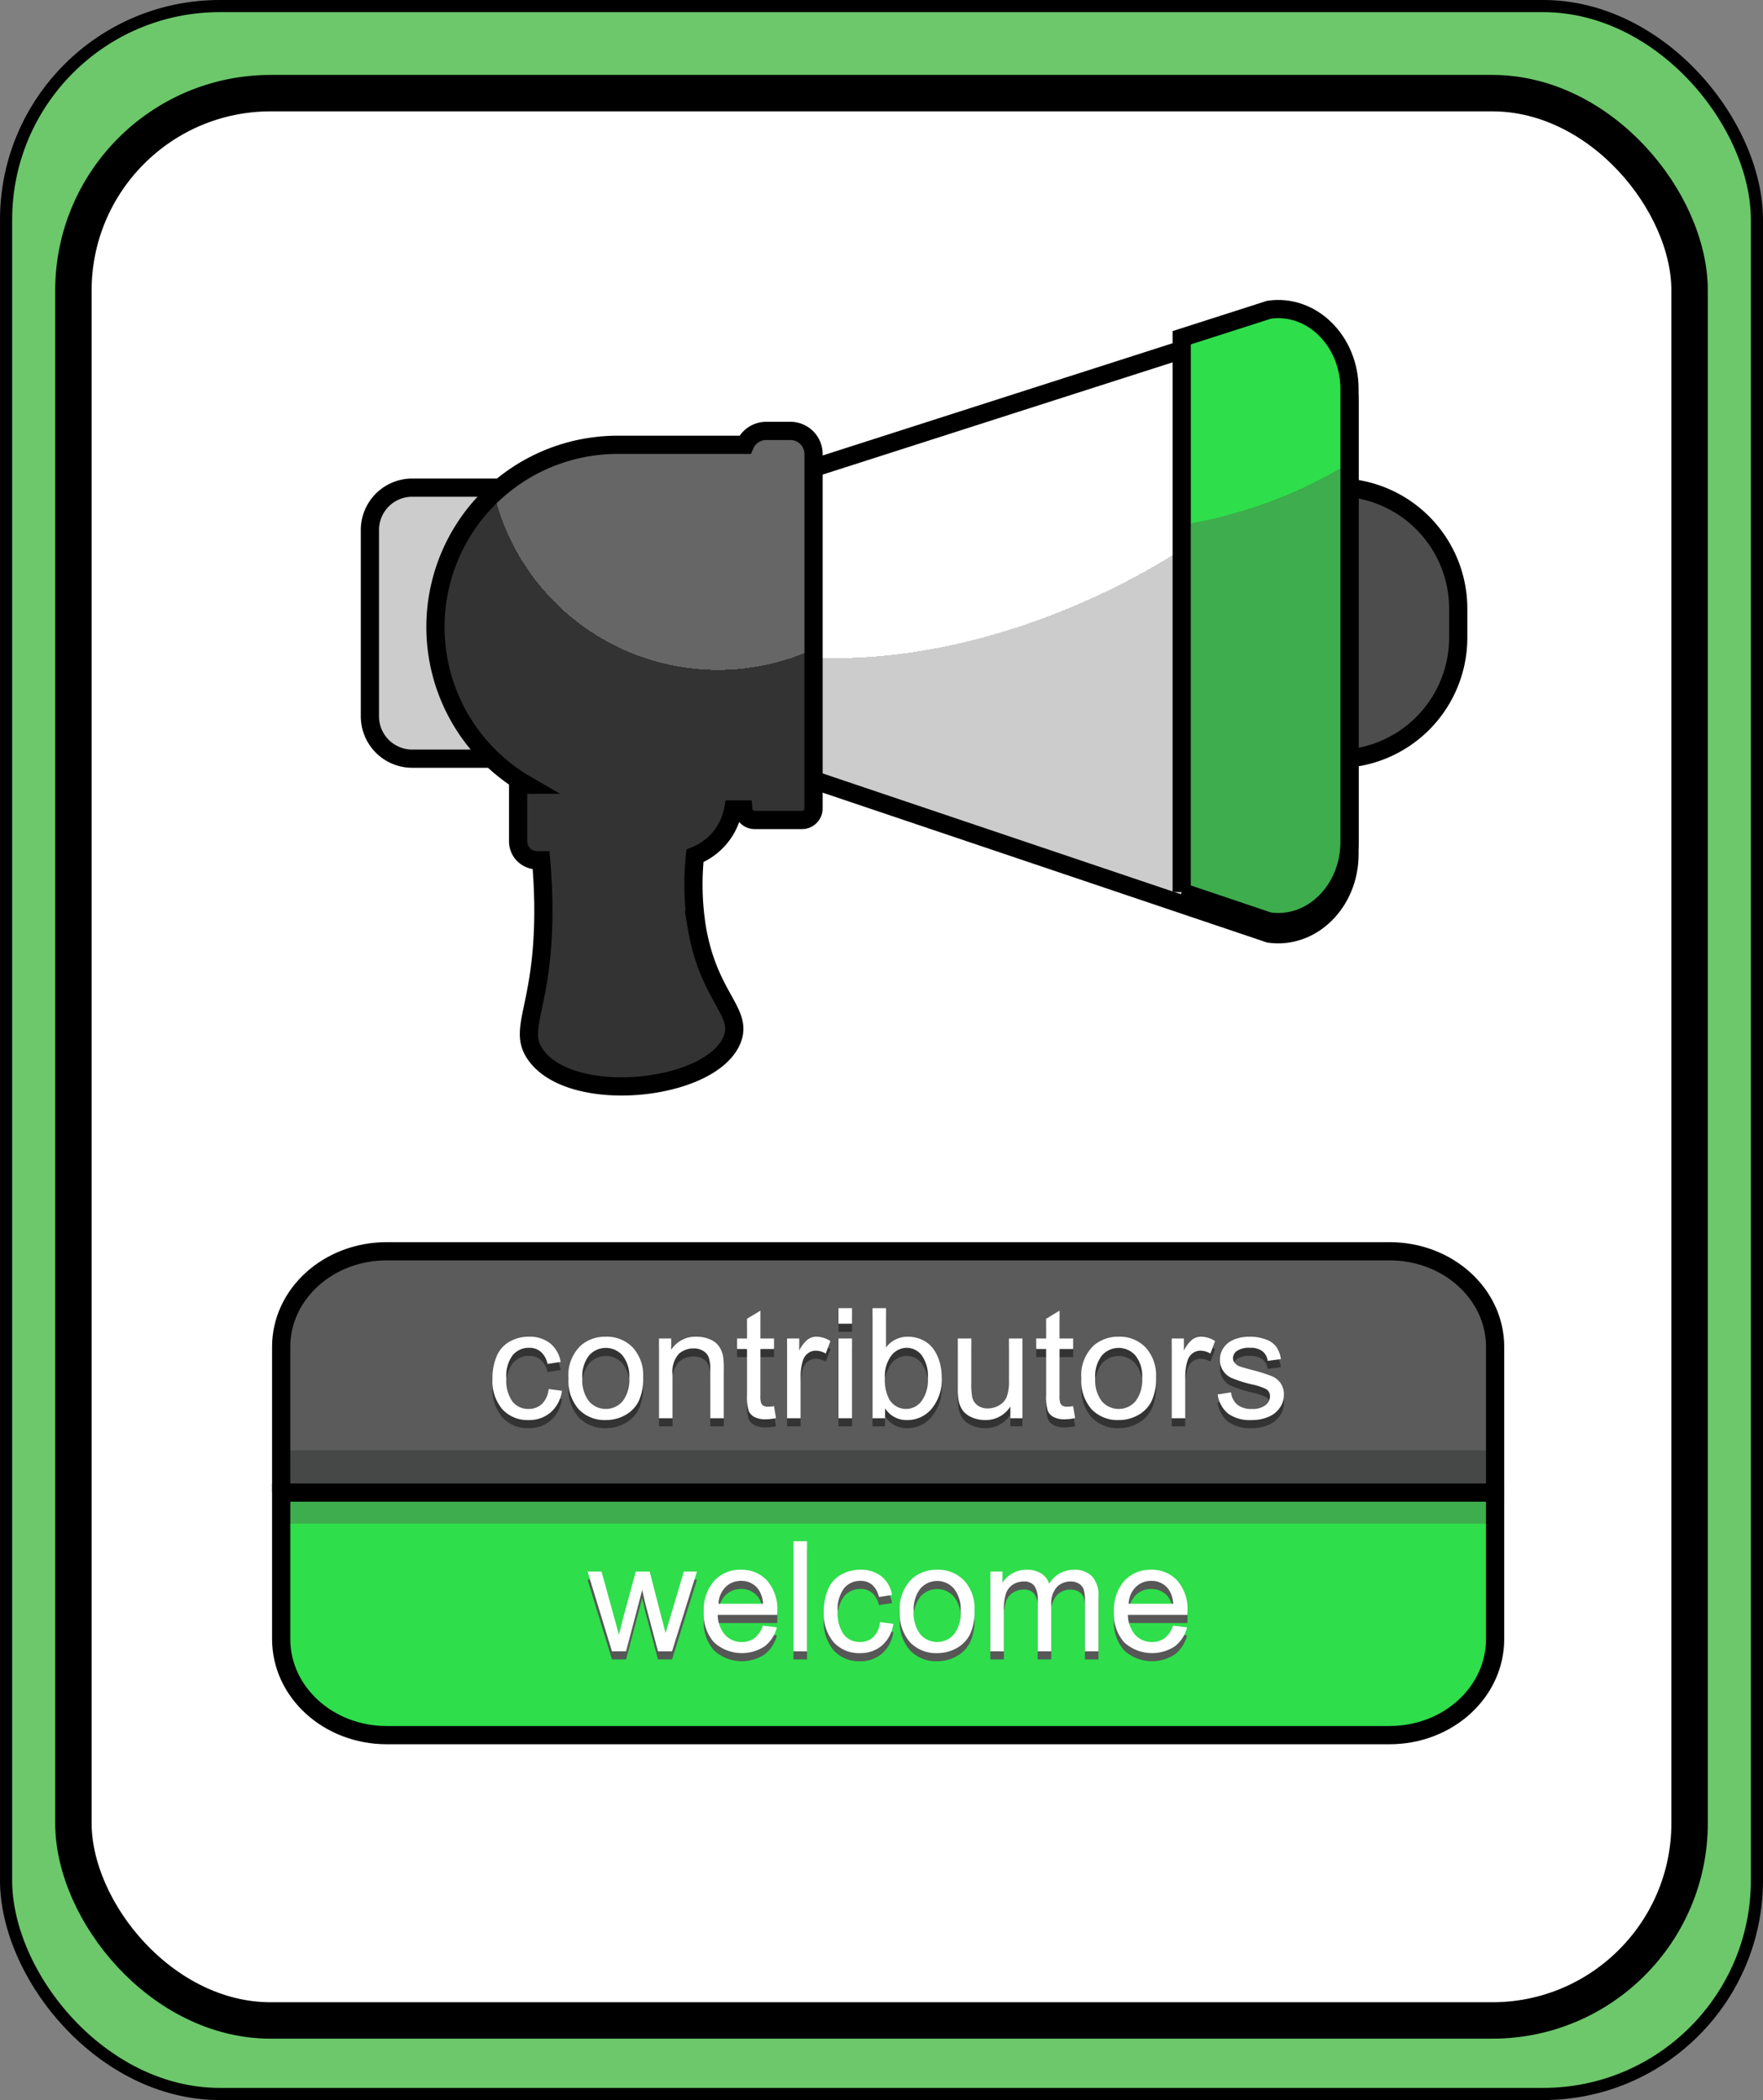 <svg xmlns="http://www.w3.org/2000/svg" xmlns:xlink="http://www.w3.org/1999/xlink" viewBox="0 0 145.231 172.945"><rect x="0" y="0" width="145.231" height="172.945" fill="#808080" stroke="none"/><defs><style>.cls-1{fill:#6cc86a}.cls-1,.cls-2,.cls-3,.cls-4,.cls-5,.cls-6,.cls-7,.cls-8,.cls-9{stroke:#000;stroke-miterlimit:10}.cls-11,.cls-2{fill:#fff}.cls-2{stroke-width:3px}.cls-3,.cls-4,.cls-5,.cls-6,.cls-7,.cls-8,.cls-9{stroke-width:1.5px}.cls-3{fill:url(#linear-gradient)}.cls-4{fill:url(#linear-gradient-2)}.cls-5{fill:#4d4d4d}.cls-6{fill:#ccc}.cls-7{fill:url(#radial-gradient)}.cls-8{fill:url(#radial-gradient-2)}.cls-9{fill:url(#radial-gradient-3)}.cls-10{fill:#333}.cls-12{fill:#575757}</style><linearGradient id="linear-gradient" x1="73.163" x2="73.163" y1="129.368" y2="109.497" gradientUnits="userSpaceOnUse"><stop offset=".5" stop-color="#464747"/><stop offset=".5" stop-color="#5b5b5b"/></linearGradient><linearGradient id="linear-gradient-2" x1="73.163" x2="73.163" y1="132.615" y2="118.311" gradientUnits="userSpaceOnUse"><stop offset=".5" stop-color="#2ede4b"/><stop offset=".5" stop-color="#3ead4d"/></linearGradient><radialGradient id="radial-gradient" cx="82.611" cy="31.24" r="39.525" gradientTransform="matrix(-0.363, -1.002, 1.647, -0.732, 60.831, 135.318)" gradientUnits="userSpaceOnUse"><stop offset=".5" stop-color="#fff"/><stop offset=".5" stop-color="#ccc"/></radialGradient><radialGradient id="radial-gradient-2" cx="97.529" cy="27.722" r="48.862" gradientTransform="matrix(0.962, -0.274, 0.17, 0.597, -0.988, 37.846)" xlink:href="#linear-gradient-2"/><radialGradient id="radial-gradient-3" cx="59.145" cy="36.191" r="37.954" gradientUnits="userSpaceOnUse"><stop offset=".5" stop-color="#666"/><stop offset=".5" stop-color="#333"/></radialGradient></defs><title>-1Asset 20</title><g id="Layer_2" data-name="Layer 2"><g id="Layer_1-2" data-name="Layer 1"><rect width="144.231" height="171.945" x=".5" y=".5" class="cls-1" rx="17.605"/><rect width="133.137" height="158.72" x="6.047" y="7.671" class="cls-2" rx="16.251"/><path d="M23.163,122.917h100V110.913c0-4.345-3.889-7.867-8.687-7.867H31.85c-4.798,0-8.687,3.522-8.687,7.867v12.004" class="cls-3"/><path d="M123.163,122.917V134.984c0,4.368-3.889,7.909-8.687,7.909H31.85c-4.798,0-8.687-3.541-8.687-7.909V122.917Z" class="cls-4"/><path d="M102.257,40.132h7.871a9.997,9.997,0,0,1,9.997,9.997v2.379a9.997,9.997,0,0,1-9.997,9.997h-7.871a0,0,0,0,1,0,0V40.132A0,0,0,0,1,102.257,40.132Z" class="cls-5"/><path d="M33.961,40.158H46.059a0,0,0,0,1,0,0V62.48a0,0,0,0,1,0,0H33.961a3.49,3.49,0,0,1-3.49-3.49V43.648A3.49,3.49,0,0,1,33.961,40.158Z" class="cls-6"/><path d="M104.551,76.887,64.586,63.413v-24.097l39.965-12.813c3.514-.495,6.618,2.577,6.618,6.549V70.338C111.169,74.31,108.065,77.382,104.551,76.887Z" class="cls-7"/><path d="M97.345,73.458l7.206,2.429c3.514.495,6.618-2.577,6.618-6.549V32.053c0-3.972-3.104-7.044-6.618-6.549l-7.206,2.31V73.458" class="cls-8"/><path d="M65.111,35.487H63.117a1.905,1.905,0,0,0-1.746,1.145H50.887a15.007,15.007,0,0,0-7.534,27.991H42.681v4.665a1.556,1.556,0,0,0,1.556,1.556H44.576c.102,1.257.196,2.72.185,4.45-.052,7.802-2.176,9.44-.621,11.598,2.998,4.162,14.419,2.951,16.155-1.243.964-2.33-1.929-3.481-2.9-9.32a22.622,22.622,0,0,1-.145-5.85,5.097,5.097,0,0,0,3.145-3.817h.835a.946.946,0,0,0,.937.868h3.895a.955.955,0,0,0,.955-.955V37.393A1.905,1.905,0,0,0,65.111,35.487Z" class="cls-9"/><path d="M45.195,115.059l1.095.142a2.844,2.844,0,0,1-.919,1.772,2.679,2.679,0,0,1-1.816.64,2.819,2.819,0,0,1-2.167-.882,3.572,3.572,0,0,1-.82-2.526,4.562,4.562,0,0,1,.353-1.862,2.452,2.452,0,0,1,1.073-1.197,3.178,3.178,0,0,1,1.568-.399,2.724,2.724,0,0,1,1.75.541,2.481,2.481,0,0,1,.872,1.537l-1.082.167a1.801,1.801,0,0,0-.548-.996,1.419,1.419,0,0,0-.95-.334,1.728,1.728,0,0,0-1.367.603,2.865,2.865,0,0,0-.525,1.908,2.96,2.96,0,0,0,.507,1.923,1.652,1.652,0,0,0,1.324.6,1.559,1.559,0,0,0,1.094-.402A1.992,1.992,0,0,0,45.195,115.059Z" class="cls-10"/><path d="M45.195,114.392l1.095.142a2.844,2.844,0,0,1-.919,1.772,2.679,2.679,0,0,1-1.816.64,2.819,2.819,0,0,1-2.167-.882,3.572,3.572,0,0,1-.82-2.526,4.562,4.562,0,0,1,.353-1.862,2.452,2.452,0,0,1,1.073-1.197,3.178,3.178,0,0,1,1.568-.399,2.724,2.724,0,0,1,1.75.541,2.481,2.481,0,0,1,.872,1.537l-1.082.167a1.801,1.801,0,0,0-.548-.996,1.419,1.419,0,0,0-.95-.334,1.728,1.728,0,0,0-1.367.603,2.865,2.865,0,0,0-.525,1.908,2.96,2.96,0,0,0,.507,1.924,1.652,1.652,0,0,0,1.324.6,1.559,1.559,0,0,0,1.094-.402A1.992,1.992,0,0,0,45.195,114.392Z" class="cls-11"/><path d="M46.828,114.18a3.385,3.385,0,0,1,1.014-2.703,3.057,3.057,0,0,1,2.066-.73,2.947,2.947,0,0,1,2.214.887,3.378,3.378,0,0,1,.859,2.452,4.342,4.342,0,0,1-.38,1.995A2.69,2.69,0,0,1,51.495,117.211a3.227,3.227,0,0,1-1.587.402,2.953,2.953,0,0,1-2.23-.884A3.532,3.532,0,0,1,46.828,114.18Zm1.145,0a2.797,2.797,0,0,0,.55,1.89,1.833,1.833,0,0,0,2.765-.003,2.866,2.866,0,0,0,.55-1.924,2.716,2.716,0,0,0-.553-1.846,1.835,1.835,0,0,0-2.762-.003A2.784,2.784,0,0,0,47.972,114.18Z" class="cls-10"/><path d="M46.828,113.514a3.385,3.385,0,0,1,1.014-2.703,3.057,3.057,0,0,1,2.066-.73,2.947,2.947,0,0,1,2.214.887,3.378,3.378,0,0,1,.859,2.452,4.342,4.342,0,0,1-.38,1.995,2.69,2.69,0,0,1-1.107,1.129,3.227,3.227,0,0,1-1.587.402,2.953,2.953,0,0,1-2.23-.884A3.532,3.532,0,0,1,46.828,113.514Zm1.145,0a2.797,2.797,0,0,0,.55,1.89,1.833,1.833,0,0,0,2.765-.003,2.866,2.866,0,0,0,.55-1.923,2.716,2.716,0,0,0-.553-1.846,1.835,1.835,0,0,0-2.762-.003A2.784,2.784,0,0,0,47.972,113.514Z" class="cls-11"/><path d="M54.286,117.465v-6.568h1.003v.934a2.36,2.36,0,0,1,2.09-1.082,2.738,2.738,0,0,1,1.092.214,1.714,1.714,0,0,1,.745.56,2.151,2.151,0,0,1,.346.823,6.401,6.401,0,0,1,.062,1.082v4.039H58.511v-3.995a3.02,3.02,0,0,0-.13-1.018,1.075,1.075,0,0,0-.461-.538,1.464,1.464,0,0,0-.776-.201,1.803,1.803,0,0,0-1.228.452,2.227,2.227,0,0,0-.517,1.713v3.587Z" class="cls-10"/><path d="M54.286,116.798V110.23h1.003v.934a2.36,2.36,0,0,1,2.09-1.082,2.738,2.738,0,0,1,1.092.214,1.714,1.714,0,0,1,.745.56,2.151,2.151,0,0,1,.346.823,6.401,6.401,0,0,1,.062,1.082V116.798H58.511v-3.995a3.02,3.02,0,0,0-.13-1.018,1.075,1.075,0,0,0-.461-.538,1.464,1.464,0,0,0-.776-.201,1.803,1.803,0,0,0-1.228.452,2.227,2.227,0,0,0-.517,1.713V116.798Z" class="cls-11"/><path d="M63.762,116.469l.161.983a4.143,4.143,0,0,1-.841.099,1.906,1.906,0,0,1-.94-.192,1.071,1.071,0,0,1-.47-.504,3.99,3.99,0,0,1-.136-1.314v-3.779h-.816v-.866h.816v-1.627l1.107-.668v2.295h1.12v.866H62.642V115.603a1.917,1.917,0,0,0,.059.612.461.461,0,0,0,.191.216.74.74,0,0,0,.381.08A3.597,3.597,0,0,0,63.762,116.469Z" class="cls-10"/><path d="M63.762,115.802l.161.983a4.144,4.144,0,0,1-.841.099,1.906,1.906,0,0,1-.94-.192,1.071,1.071,0,0,1-.47-.504,3.99,3.99,0,0,1-.136-1.314v-3.779h-.816v-.866h.816V108.603l1.107-.668v2.295h1.12v.866H62.642v3.841a1.917,1.917,0,0,0,.059.612.461.461,0,0,0,.191.216.74.74,0,0,0,.381.08A3.597,3.597,0,0,0,63.762,115.802Z" class="cls-11"/><path d="M64.838,117.465v-6.568h1.001v.996a2.725,2.725,0,0,1,.708-.922,1.237,1.237,0,0,1,.715-.223,2.172,2.172,0,0,1,1.144.359l-.383,1.033a1.593,1.593,0,0,0-.816-.241,1.061,1.061,0,0,0-.656.219,1.191,1.191,0,0,0-.415.609,4.337,4.337,0,0,0-.185,1.299v3.439Z" class="cls-10"/><path d="M64.838,116.798V110.23h1.001v.996a2.725,2.725,0,0,1,.708-.922,1.237,1.237,0,0,1,.715-.223,2.172,2.172,0,0,1,1.144.359l-.383,1.033a1.593,1.593,0,0,0-.816-.241,1.061,1.061,0,0,0-.656.219,1.191,1.191,0,0,0-.415.609,4.337,4.337,0,0,0-.185,1.299v3.439Z" class="cls-11"/><path d="M69.075,109.678v-1.28h1.113v1.28Zm0,7.787v-6.568h1.113v6.568Z" class="cls-10"/><path d="M69.075,109.011V107.731h1.113v1.28Zm0,7.787V110.23h1.113V116.798Z" class="cls-11"/><path d="M72.91,117.465h-1.033v-9.067h1.113v3.235a2.203,2.203,0,0,1,1.8-.884,2.761,2.761,0,0,1,1.147.244,2.346,2.346,0,0,1,.891.687,3.318,3.318,0,0,1,.547,1.067,4.394,4.394,0,0,1,.198,1.336,3.752,3.752,0,0,1-.835,2.61,2.611,2.611,0,0,1-2.004.922,2.09,2.09,0,0,1-1.824-.971Zm-.013-3.334a3.41,3.41,0,0,0,.322,1.707,1.592,1.592,0,0,0,2.685.226,2.882,2.882,0,0,0,.531-1.889,2.933,2.933,0,0,0-.51-1.899,1.555,1.555,0,0,0-1.234-.612,1.599,1.599,0,0,0-1.262.634A2.781,2.781,0,0,0,72.897,114.131Z" class="cls-10"/><path d="M72.91,116.798h-1.033V107.731h1.113v3.235a2.203,2.203,0,0,1,1.8-.884,2.761,2.761,0,0,1,1.147.244,2.346,2.346,0,0,1,.891.687,3.318,3.318,0,0,1,.547,1.067,4.394,4.394,0,0,1,.198,1.336,3.752,3.752,0,0,1-.835,2.61,2.611,2.611,0,0,1-2.004.922,2.09,2.09,0,0,1-1.824-.971Zm-.013-3.334a3.41,3.41,0,0,0,.322,1.707,1.592,1.592,0,0,0,2.685.226,2.882,2.882,0,0,0,.531-1.889,2.933,2.933,0,0,0-.51-1.899,1.555,1.555,0,0,0-1.234-.612,1.599,1.599,0,0,0-1.262.634A2.781,2.781,0,0,0,72.897,113.464Z" class="cls-11"/><path d="M83.231,117.465v-.965a2.403,2.403,0,0,1-2.084,1.113,2.656,2.656,0,0,1-1.085-.223,1.783,1.783,0,0,1-.749-.56,2.094,2.094,0,0,1-.343-.826,5.625,5.625,0,0,1-.068-1.039v-4.07h1.113v3.643a6.46,6.46,0,0,0,.068,1.175,1.164,1.164,0,0,0,.445.69,1.381,1.381,0,0,0,.841.25,1.832,1.832,0,0,0,.94-.257,1.426,1.426,0,0,0,.622-.699,3.52,3.52,0,0,0,.182-1.284v-3.519h1.113v6.568Z" class="cls-10"/><path d="M83.231,116.798v-.965a2.403,2.403,0,0,1-2.084,1.113,2.656,2.656,0,0,1-1.085-.223,1.783,1.783,0,0,1-.749-.56,2.094,2.094,0,0,1-.343-.826,5.625,5.625,0,0,1-.068-1.039V110.23h1.113v3.643a6.46,6.46,0,0,0,.068,1.175,1.164,1.164,0,0,0,.445.69,1.381,1.381,0,0,0,.841.25,1.832,1.832,0,0,0,.94-.257,1.426,1.426,0,0,0,.622-.699,3.52,3.52,0,0,0,.182-1.284v-3.519h1.113V116.798Z" class="cls-11"/><path d="M88.403,116.469l.161.983a4.143,4.143,0,0,1-.841.099,1.906,1.906,0,0,1-.94-.192,1.071,1.071,0,0,1-.47-.504,3.99,3.99,0,0,1-.136-1.314v-3.779h-.816v-.866h.816v-1.627l1.107-.668v2.295H88.403v.866H87.283V115.603a1.916,1.916,0,0,0,.059.612.461.461,0,0,0,.191.216.74.74,0,0,0,.381.08A3.597,3.597,0,0,0,88.403,116.469Z" class="cls-10"/><path d="M88.403,115.802l.161.983a4.144,4.144,0,0,1-.841.099,1.906,1.906,0,0,1-.94-.192,1.071,1.071,0,0,1-.47-.504,3.99,3.99,0,0,1-.136-1.314v-3.779h-.816v-.866h.816V108.603l1.107-.668v2.295H88.403v.866H87.283v3.841a1.916,1.916,0,0,0,.059.612.461.461,0,0,0,.191.216.74.74,0,0,0,.381.08A3.597,3.597,0,0,0,88.403,115.802Z" class="cls-11"/><path d="M89.077,114.18a3.385,3.385,0,0,1,1.014-2.703,3.058,3.058,0,0,1,2.066-.73,2.947,2.947,0,0,1,2.214.887,3.378,3.378,0,0,1,.859,2.452,4.342,4.342,0,0,1-.38,1.995A2.69,2.69,0,0,1,93.743,117.211a3.227,3.227,0,0,1-1.587.402,2.953,2.953,0,0,1-2.23-.884A3.532,3.532,0,0,1,89.077,114.18Zm1.145,0a2.797,2.797,0,0,0,.55,1.89,1.833,1.833,0,0,0,2.765-.003,2.866,2.866,0,0,0,.55-1.924,2.716,2.716,0,0,0-.553-1.846,1.835,1.835,0,0,0-2.762-.003A2.784,2.784,0,0,0,90.221,114.18Z" class="cls-10"/><path d="M89.077,113.514a3.385,3.385,0,0,1,1.014-2.703,3.057,3.057,0,0,1,2.066-.73,2.947,2.947,0,0,1,2.214.887,3.378,3.378,0,0,1,.859,2.452,4.342,4.342,0,0,1-.38,1.995,2.69,2.69,0,0,1-1.107,1.129,3.227,3.227,0,0,1-1.587.402,2.953,2.953,0,0,1-2.23-.884A3.532,3.532,0,0,1,89.077,113.514Zm1.145,0a2.797,2.797,0,0,0,.55,1.89,1.833,1.833,0,0,0,2.765-.003,2.866,2.866,0,0,0,.55-1.923,2.716,2.716,0,0,0-.553-1.846,1.835,1.835,0,0,0-2.762-.003A2.784,2.784,0,0,0,90.221,113.514Z" class="cls-11"/><path d="M96.524,117.465v-6.568h1.001v.996a2.725,2.725,0,0,1,.708-.922,1.237,1.237,0,0,1,.715-.223,2.172,2.172,0,0,1,1.144.359l-.383,1.033a1.593,1.593,0,0,0-.816-.241,1.061,1.061,0,0,0-.656.219,1.191,1.191,0,0,0-.415.609,4.337,4.337,0,0,0-.185,1.299v3.439Z" class="cls-10"/><path d="M96.524,116.798V110.23h1.001v.996a2.725,2.725,0,0,1,.708-.922,1.237,1.237,0,0,1,.715-.223,2.172,2.172,0,0,1,1.144.359l-.383,1.033a1.593,1.593,0,0,0-.816-.241,1.061,1.061,0,0,0-.656.219,1.191,1.191,0,0,0-.415.609,4.337,4.337,0,0,0-.185,1.299v3.439Z" class="cls-11"/><path d="M100.308,115.504l1.102-.173a1.535,1.535,0,0,0,.516,1.014,1.799,1.799,0,0,0,1.184.353,1.74,1.74,0,0,0,1.138-.312.933.933,0,0,0,.371-.733.676.676,0,0,0-.328-.594,4.818,4.818,0,0,0-1.138-.377,10.326,10.326,0,0,1-1.697-.535,1.619,1.619,0,0,1-.962-1.506,1.689,1.689,0,0,1,.201-.813,1.801,1.801,0,0,1,.548-.622,2.3,2.3,0,0,1,.708-.325,3.369,3.369,0,0,1,.962-.133,3.799,3.799,0,0,1,1.357.223,1.843,1.843,0,0,1,.863.603,2.355,2.355,0,0,1,.384,1.018l-1.089.148a1.192,1.192,0,0,0-.43-.792,1.573,1.573,0,0,0-1.005-.285,1.822,1.822,0,0,0-1.095.254.739.739,0,0,0-.328.594.612.612,0,0,0,.137.39.974.974,0,0,0,.426.297q.167.062.984.284a13.743,13.743,0,0,1,1.648.516,1.674,1.674,0,0,1,.733.585,1.634,1.634,0,0,1,.266.952,1.87,1.87,0,0,1-.325,1.048,2.104,2.104,0,0,1-.937.761,3.42,3.42,0,0,1-1.385.269,3.085,3.085,0,0,1-1.952-.532A2.474,2.474,0,0,1,100.308,115.504Z" class="cls-10"/><path d="M100.308,114.837l1.102-.173a1.535,1.535,0,0,0,.516,1.014,1.798,1.798,0,0,0,1.184.353,1.74,1.74,0,0,0,1.138-.312.933.933,0,0,0,.371-.733.676.676,0,0,0-.328-.594,4.818,4.818,0,0,0-1.138-.377,10.328,10.328,0,0,1-1.697-.535,1.619,1.619,0,0,1-.962-1.506,1.689,1.689,0,0,1,.201-.813,1.801,1.801,0,0,1,.548-.622,2.3,2.3,0,0,1,.708-.325,3.369,3.369,0,0,1,.962-.133,3.799,3.799,0,0,1,1.357.223,1.843,1.843,0,0,1,.863.603,2.355,2.355,0,0,1,.384,1.018l-1.089.148a1.192,1.192,0,0,0-.43-.792,1.573,1.573,0,0,0-1.005-.285,1.821,1.821,0,0,0-1.095.254.739.739,0,0,0-.328.594.612.612,0,0,0,.137.39.974.974,0,0,0,.426.297q.167.062.984.284a13.743,13.743,0,0,1,1.648.516,1.674,1.674,0,0,1,.733.585,1.634,1.634,0,0,1,.266.952,1.871,1.871,0,0,1-.325,1.048,2.104,2.104,0,0,1-.937.761,3.42,3.42,0,0,1-1.385.269,3.085,3.085,0,0,1-1.952-.532A2.474,2.474,0,0,1,100.308,114.837Z" class="cls-11"/><path d="M50.412,136.658l-2.01-6.568h1.15L50.598,133.881l.389,1.41q.024-.105.34-1.354l1.046-3.847h1.145l.983,3.81.328,1.256.377-1.268,1.126-3.798h1.082L55.36,136.658H54.203l-1.046-3.934-.253-1.119L51.575,136.658Z" class="cls-12"/><path d="M50.412,135.991,48.402,129.423h1.15L50.598,133.214l.389,1.41q.024-.105.34-1.354l1.046-3.847h1.145l.983,3.81.328,1.256.377-1.268,1.126-3.798h1.082l-2.053,6.568H54.203l-1.046-3.934-.253-1.119-1.33,5.053Z" class="cls-11"/><path d="M62.843,134.543l1.15.142a2.809,2.809,0,0,1-1.008,1.565,3.416,3.416,0,0,1-4.166-.331,3.47,3.47,0,0,1-.844-2.49,3.63,3.63,0,0,1,.854-2.573,2.889,2.889,0,0,1,2.214-.915,2.807,2.807,0,0,1,2.152.897,3.561,3.561,0,0,1,.835,2.523q0,.099-.006.297H59.127a2.521,2.521,0,0,0,.612,1.658,1.823,1.823,0,0,0,1.373.575,1.701,1.701,0,0,0,1.045-.322A2.133,2.133,0,0,0,62.843,134.543Zm-3.656-1.8h3.668a2.224,2.224,0,0,0-.421-1.243,1.707,1.707,0,0,0-1.379-.643,1.768,1.768,0,0,0-1.29.513A2.033,2.033,0,0,0,59.188,132.743Z" class="cls-12"/><path d="M62.843,133.876l1.15.142a2.809,2.809,0,0,1-1.008,1.565,3.416,3.416,0,0,1-4.166-.331,3.47,3.47,0,0,1-.844-2.49,3.63,3.63,0,0,1,.854-2.573,2.889,2.889,0,0,1,2.214-.915,2.807,2.807,0,0,1,2.152.897,3.561,3.561,0,0,1,.835,2.523q0,.099-.006.297H59.127a2.521,2.521,0,0,0,.612,1.658,1.823,1.823,0,0,0,1.373.575,1.701,1.701,0,0,0,1.045-.322A2.133,2.133,0,0,0,62.843,133.876Zm-3.656-1.8h3.668a2.224,2.224,0,0,0-.421-1.243,1.707,1.707,0,0,0-1.379-.643,1.768,1.768,0,0,0-1.29.513A2.033,2.033,0,0,0,59.188,132.076Z" class="cls-11"/><path d="M65.367,136.658v-9.067h1.113V136.658Z" class="cls-12"/><path d="M65.367,135.991v-9.067h1.113v9.067Z" class="cls-11"/><path d="M72.493,134.252l1.095.142a2.844,2.844,0,0,1-.919,1.772,2.679,2.679,0,0,1-1.816.64,2.819,2.819,0,0,1-2.167-.882,3.572,3.572,0,0,1-.82-2.526,4.562,4.562,0,0,1,.353-1.862,2.452,2.452,0,0,1,1.073-1.197,3.178,3.178,0,0,1,1.568-.399,2.724,2.724,0,0,1,1.75.541,2.481,2.481,0,0,1,.872,1.537l-1.082.167a1.801,1.801,0,0,0-.548-.996,1.419,1.419,0,0,0-.95-.334,1.728,1.728,0,0,0-1.367.603,2.865,2.865,0,0,0-.525,1.908,2.96,2.96,0,0,0,.507,1.923,1.652,1.652,0,0,0,1.324.6,1.559,1.559,0,0,0,1.094-.402A1.993,1.993,0,0,0,72.493,134.252Z" class="cls-12"/><path d="M72.493,133.585l1.095.142a2.844,2.844,0,0,1-.919,1.772,2.679,2.679,0,0,1-1.816.64,2.819,2.819,0,0,1-2.167-.882,3.572,3.572,0,0,1-.82-2.526,4.562,4.562,0,0,1,.353-1.862,2.452,2.452,0,0,1,1.073-1.197,3.178,3.178,0,0,1,1.568-.399,2.724,2.724,0,0,1,1.75.541,2.481,2.481,0,0,1,.872,1.537l-1.082.167a1.801,1.801,0,0,0-.548-.996,1.419,1.419,0,0,0-.95-.334,1.728,1.728,0,0,0-1.367.603,2.865,2.865,0,0,0-.525,1.908,2.96,2.96,0,0,0,.507,1.923,1.652,1.652,0,0,0,1.324.6,1.559,1.559,0,0,0,1.094-.402A1.993,1.993,0,0,0,72.493,133.585Z" class="cls-11"/><path d="M74.125,133.374a3.385,3.385,0,0,1,1.014-2.703,3.058,3.058,0,0,1,2.066-.73,2.947,2.947,0,0,1,2.214.887A3.378,3.378,0,0,1,80.279,133.281a4.342,4.342,0,0,1-.38,1.995A2.69,2.69,0,0,1,78.792,136.404a3.227,3.227,0,0,1-1.587.402,2.953,2.953,0,0,1-2.23-.884A3.532,3.532,0,0,1,74.125,133.374Zm1.145,0a2.797,2.797,0,0,0,.55,1.89,1.833,1.833,0,0,0,2.765-.003,2.866,2.866,0,0,0,.55-1.924,2.716,2.716,0,0,0-.553-1.846,1.835,1.835,0,0,0-2.762-.003A2.784,2.784,0,0,0,75.27,133.374Z" class="cls-12"/><path d="M74.125,132.707a3.385,3.385,0,0,1,1.014-2.703,3.057,3.057,0,0,1,2.066-.73,2.947,2.947,0,0,1,2.214.887,3.378,3.378,0,0,1,.859,2.452,4.342,4.342,0,0,1-.38,1.995,2.69,2.69,0,0,1-1.107,1.129,3.227,3.227,0,0,1-1.587.402,2.953,2.953,0,0,1-2.23-.884A3.532,3.532,0,0,1,74.125,132.707Zm1.145,0a2.797,2.797,0,0,0,.55,1.89,1.833,1.833,0,0,0,2.765-.003,2.866,2.866,0,0,0,.55-1.923,2.716,2.716,0,0,0-.553-1.846,1.835,1.835,0,0,0-2.762-.003A2.784,2.784,0,0,0,75.27,132.707Z" class="cls-11"/><path d="M81.584,136.658v-6.568h.996v.922a2.344,2.344,0,0,1,.823-.776,2.311,2.311,0,0,1,1.169-.294,2.162,2.162,0,0,1,1.197.303,1.623,1.623,0,0,1,.659.847,2.358,2.358,0,0,1,2.029-1.15,2.001,2.001,0,0,1,1.503.541,2.315,2.315,0,0,1,.525,1.667V136.658H89.377v-4.138a3.046,3.046,0,0,0-.108-.962.934.934,0,0,0-.393-.473,1.226,1.226,0,0,0-.668-.179,1.555,1.555,0,0,0-1.15.461A2.028,2.028,0,0,0,86.6,132.842V136.658H85.487v-4.268a1.876,1.876,0,0,0-.272-1.113,1.031,1.031,0,0,0-.891-.371,1.622,1.622,0,0,0-.869.247,1.407,1.407,0,0,0-.578.724,4.068,4.068,0,0,0-.18,1.373V136.658Z" class="cls-12"/><path d="M81.584,135.991V129.423h.996v.922a2.344,2.344,0,0,1,.823-.776,2.311,2.311,0,0,1,1.169-.294,2.162,2.162,0,0,1,1.197.303,1.623,1.623,0,0,1,.659.847,2.358,2.358,0,0,1,2.029-1.15,2.001,2.001,0,0,1,1.503.541,2.315,2.315,0,0,1,.525,1.667v4.509H89.377v-4.138a3.046,3.046,0,0,0-.108-.962.934.934,0,0,0-.393-.473,1.226,1.226,0,0,0-.668-.179,1.555,1.555,0,0,0-1.15.461A2.028,2.028,0,0,0,86.6,132.175v3.816H85.487v-4.268a1.876,1.876,0,0,0-.272-1.113,1.031,1.031,0,0,0-.891-.371,1.622,1.622,0,0,0-.869.247,1.407,1.407,0,0,0-.578.724,4.068,4.068,0,0,0-.18,1.373v3.408Z" class="cls-11"/><path d="M96.632,134.543l1.15.142a2.809,2.809,0,0,1-1.008,1.565,3.416,3.416,0,0,1-4.166-.331,3.47,3.47,0,0,1-.844-2.49,3.63,3.63,0,0,1,.854-2.573,2.889,2.889,0,0,1,2.214-.915,2.807,2.807,0,0,1,2.152.897,3.561,3.561,0,0,1,.835,2.523q0,.099-.006.297H92.915a2.521,2.521,0,0,0,.612,1.658,1.823,1.823,0,0,0,1.373.575,1.701,1.701,0,0,0,1.045-.322A2.133,2.133,0,0,0,96.632,134.543Zm-3.656-1.8h3.668a2.224,2.224,0,0,0-.421-1.243,1.707,1.707,0,0,0-1.379-.643,1.768,1.768,0,0,0-1.29.513A2.033,2.033,0,0,0,92.976,132.743Z" class="cls-12"/><path d="M96.632,133.876l1.15.142a2.809,2.809,0,0,1-1.008,1.565,3.416,3.416,0,0,1-4.166-.331,3.47,3.47,0,0,1-.844-2.49,3.63,3.63,0,0,1,.854-2.573,2.889,2.889,0,0,1,2.214-.915,2.807,2.807,0,0,1,2.152.897,3.561,3.561,0,0,1,.835,2.523q0,.099-.006.297H92.915a2.521,2.521,0,0,0,.612,1.658,1.823,1.823,0,0,0,1.373.575,1.701,1.701,0,0,0,1.045-.322A2.133,2.133,0,0,0,96.632,133.876Zm-3.656-1.8h3.668a2.224,2.224,0,0,0-.421-1.243,1.707,1.707,0,0,0-1.379-.643,1.768,1.768,0,0,0-1.29.513A2.033,2.033,0,0,0,92.976,132.076Z" class="cls-11"/></g></g></svg>
